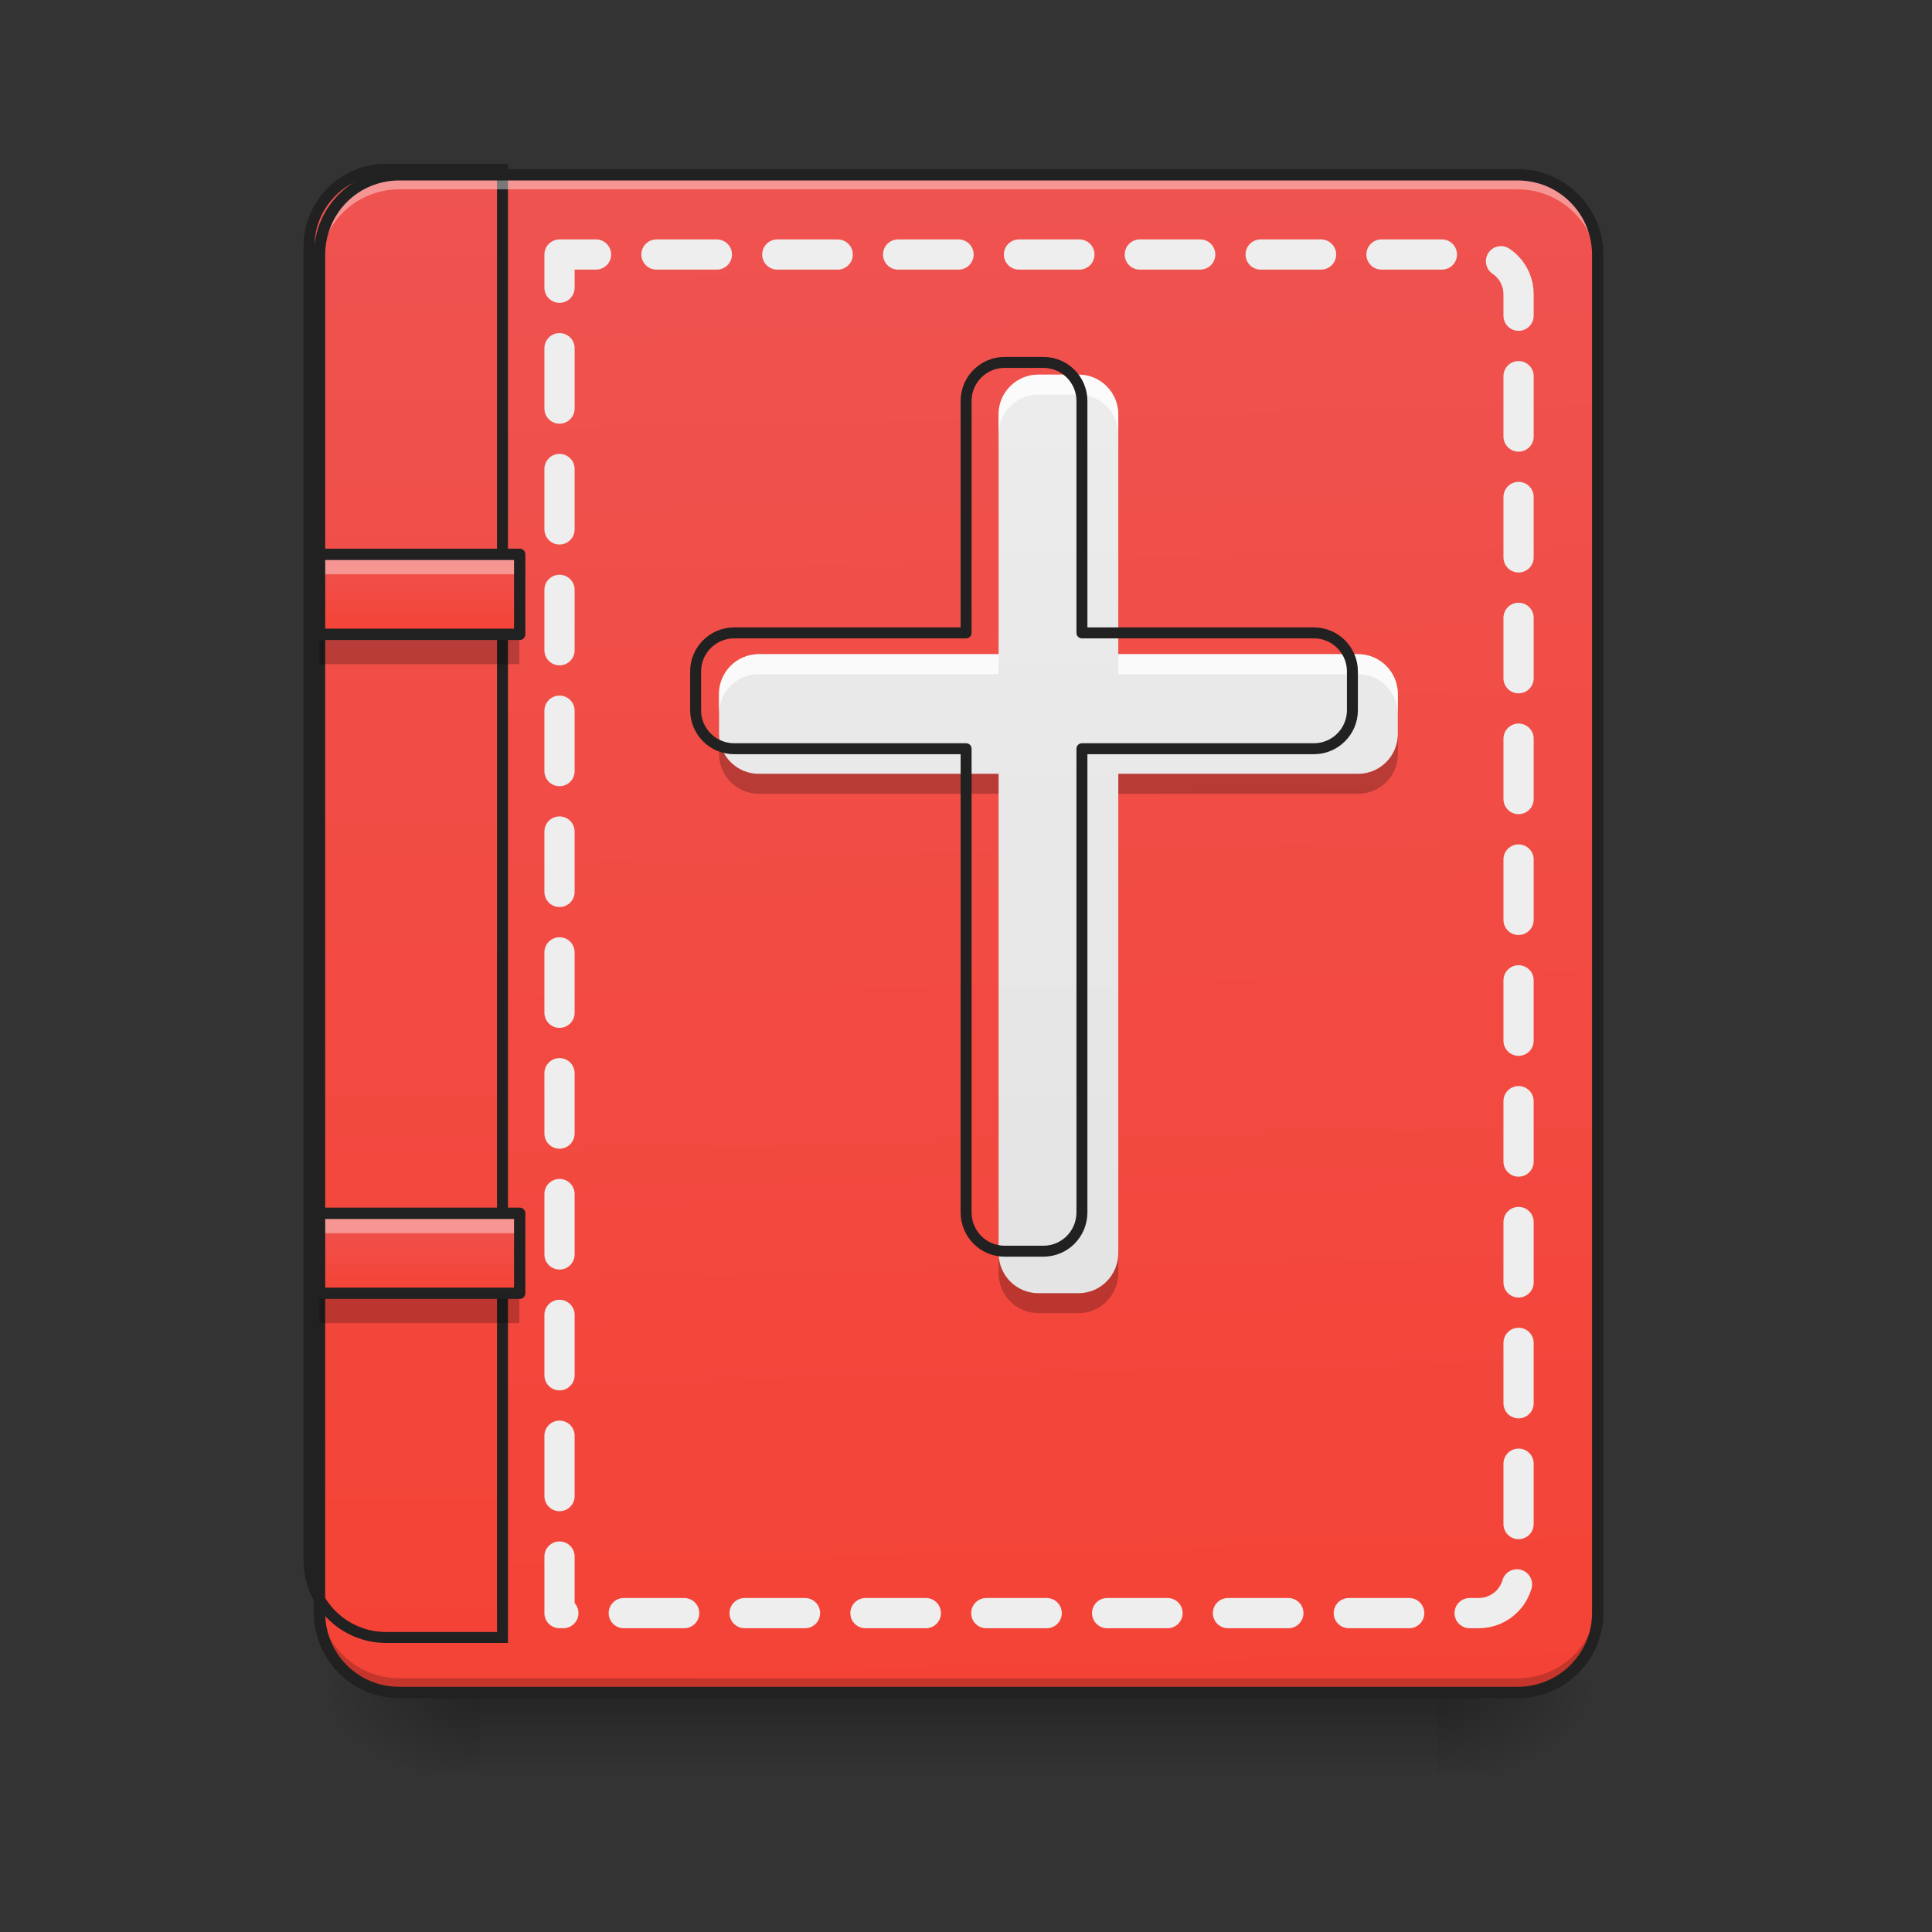 <svg height="22" viewBox="0 0 22 22" width="22" xmlns="http://www.w3.org/2000/svg" xmlns:xlink="http://www.w3.org/1999/xlink"><rect x="0" y="0" width="22" height="22" fill="#333333" stroke="none"/><linearGradient id="a" gradientUnits="userSpaceOnUse" x1="10.915" x2="10.915" y1="19.273" y2="20.183"><stop offset="0" stop-opacity=".275"/><stop offset="1" stop-opacity="0"/></linearGradient><linearGradient id="b"><stop offset="0" stop-opacity=".314"/><stop offset=".222" stop-opacity=".275"/><stop offset="1" stop-opacity="0"/></linearGradient><radialGradient id="c" cx="450.909" cy="189.579" gradientTransform="matrix(0 -.054 -.097 -0 34.475 43.722)" gradientUnits="userSpaceOnUse" r="21.167" xlink:href="#b"/><radialGradient id="d" cx="450.909" cy="189.579" gradientTransform="matrix(-0 .054 .097 0 -12.645 -5.175)" gradientUnits="userSpaceOnUse" r="21.167" xlink:href="#b"/><radialGradient id="e" cx="450.909" cy="189.579" gradientTransform="matrix(-0 -.054 .097 -0 -12.645 43.722)" gradientUnits="userSpaceOnUse" r="21.167" xlink:href="#b"/><radialGradient id="f" cx="450.909" cy="189.579" gradientTransform="matrix(0 .054 -.097 0 34.475 -5.175)" gradientUnits="userSpaceOnUse" r="21.167" xlink:href="#b"/><linearGradient id="g"><stop offset="0" stop-color="#f44336"/><stop offset="1" stop-color="#ef5350"/></linearGradient><linearGradient id="h" gradientTransform="matrix(.052 0 0 .149 -4.025 23.128)" gradientUnits="userSpaceOnUse" x1="306.917" x2="305.955" xlink:href="#g" y1="-25.792" y2="-141.415"/><linearGradient id="i" gradientTransform="matrix(4.556 0 0 13.146 -353.973 2034.18)" gradientUnits="userSpaceOnUse" x1="165.485" x2="165.485" xlink:href="#g" y1="-25.792" y2="-141.415"/><linearGradient id="j" gradientUnits="userSpaceOnUse" x1="11.825" x2="11.825" y1="19.273" y2="1.991"><stop offset="0" stop-color="#e0e0e0"/><stop offset="1" stop-color="#eee"/></linearGradient><linearGradient id="k" gradientUnits="userSpaceOnUse" x1="4.548" x2="4.548" xlink:href="#g" y1="7.221" y2="6.312"/><linearGradient id="l" gradientUnits="userSpaceOnUse" x1="4.548" x2="4.548" xlink:href="#g" y1="14.725" y2="13.816"/><path d="m5.457 19.273h10.914v.91h-10.914zm0 0" fill="url(#a)"/><path d="m16.371 19.273h1.82v-.91h-1.82zm0 0" fill="url(#c)"/><path d="m5.457 19.273h-1.82v.91h1.82zm0 0" fill="url(#d)"/><path d="m5.457 19.273h-1.82v-.91h1.82zm0 0" fill="url(#e)"/><path d="m16.371 19.273h1.82v.91h-1.82zm0 0" fill="url(#f)"/><path d="m4.547 1.992h12.734c.504 0 .91.406.91.91v15.461c0 .504-.406.91-.91.91h-12.734c-.5 0-.91-.406-.91-.91v-15.461c0-.504.41-.91.91-.91zm0 0" fill="url(#h)"/><path d="m399.905 175.216c-44.319 0-80.05 35.73-80.05 80.05v1359.813c0 44.319 35.73 80.05 80.05 80.05h120.246v-1519.912zm0 0" fill="url(#i)" stroke="#212121" stroke-linecap="round" stroke-width="11.339" transform="scale(.011)"/><path d="m4.547 19.223c-.504 0-.91-.406-.91-.91v-.113c0 .504.406.91.91.91h12.734c.504 0 .91-.406.91-.91v.113c0 .504-.406.91-.91.91zm0 0" fill-opacity=".196"/><path d="m4.547 2.043c-.504 0-.91.406-.91.91v.113c0-.504.406-.91.91-.91h12.734c.504 0 .91.406.91.91v-.113c0-.504-.406-.91-.91-.91zm0 0" fill="#fff" fill-opacity=".392"/><path d="m4.547 1.926c-.539 0-.973.438-.973.977v15.461c0 .539.434.973.973.973h12.734c.539 0 .977-.434.977-.973v-15.461c0-.539-.438-.977-.977-.977zm0 .129h12.734c.469 0 .848.375.848.848v15.461c0 .469-.379.844-.848.844h-12.734c-.469 0-.844-.375-.844-.844v-15.461c0-.473.375-.848.844-.848zm0 0" fill="#212121"/><path d="m11.824 4.266c-.25 0-.453.203-.453.453v2.73h-2.73c-.25 0-.453.203-.453.453v.457c0 .25.203.453.453.453h2.73v5.457c0 .254.203.457.453.457h.457c.25 0 .453-.203.453-.457v-5.457h2.73c.25 0 .453-.203.453-.453v-.457c0-.25-.203-.453-.453-.453h-2.73v-2.73c0-.25-.203-.453-.453-.453zm0 0" fill="url(#j)"/><path d="m11.824 4.266c-.25 0-.453.203-.453.453v.227c0-.25.203-.453.453-.453h.457c.25 0 .453.203.453.453v-.227c0-.25-.203-.453-.453-.453zm-3.184 3.184c-.25 0-.453.203-.453.453v.227c0-.25.203-.453.453-.453h2.73v-.227zm4.094 0v.227h2.73c.25 0 .453.203.453.453v-.227c0-.25-.203-.453-.453-.453zm0 0" fill="#fff" fill-opacity=".784"/><path d="m8.188 8.359v.227c0 .25.203.453.453.453h2.73v-.227h-2.73c-.25 0-.453-.203-.453-.453zm7.73 0c0 .25-.203.453-.453.453h-2.73v.227h2.73c.25 0 .453-.203.453-.453zm-4.547 5.91v.227c0 .254.203.457.453.457h.457c.25 0 .453-.203.453-.457v-.227c0 .254-.203.457-.453.457h-.457c-.25 0-.453-.203-.453-.457zm0 0" fill-opacity=".235"/><path d="m1039.958 375.168c-21.988 0-39.853 17.865-39.853 39.853v240.149h-240.149c-21.988 0-39.853 17.865-39.853 39.853v40.197c0 21.988 17.865 39.853 39.853 39.853h240.149v479.954c0 22.331 17.865 40.197 39.853 40.197h40.197c21.988 0 39.853-17.865 39.853-40.197v-479.954h240.149c21.988 0 39.853-17.865 39.853-39.853v-40.197c0-21.988-17.865-39.853-39.853-39.853h-240.149v-240.149c0-21.988-17.865-39.853-39.853-39.853zm0 0" fill="none" stroke="#212121" stroke-linecap="round" stroke-linejoin="round" stroke-width="11.339" transform="scale(.011)"/><path d="m148.168-147.461v359.784h243.431c5.818 0 10.544-4.727 10.544-10.544v-338.695c0-5.909-4.727-10.544-10.544-10.544zm0 0" style="fill:none;stroke-width:8;stroke-linecap:round;stroke-linejoin:round;stroke:#eee;stroke-dasharray:16 16;stroke-dashoffset:7.2" transform="matrix(.043 0 0 .043 0 9.239)"/><path d="m3.637 6.312h2.277v.91h-2.277zm0 0" fill="url(#k)"/><path d="m3.637 7.223v.34h2.277v-.34zm0 0" fill-opacity=".235"/><path d="m3.637 6.312v.227h2.277v-.227zm0 0" fill="#fff" fill-opacity=".392"/><path d="m84.628-20.48h52.995v21.18h-52.995zm0 0" fill="none" stroke="#212121" stroke-linecap="round" stroke-linejoin="round" stroke-width="3" transform="matrix(.043 0 0 .043 0 7.193)"/><path d="m3.637 13.816h2.277v.91h-2.277zm0 0" fill="url(#l)"/><path d="m3.637 14.727v.34h2.277v-.34zm0 0" fill-opacity=".235"/><path d="m3.637 13.816v.227h2.277v-.227zm0 0" fill="#fff" fill-opacity=".392"/><path d="m84.628-20.486h52.995v21.18h-52.995zm0 0" fill="none" stroke="#212121" stroke-linecap="round" stroke-linejoin="round" stroke-width="3" transform="matrix(.043 0 0 .043 0 14.697)"/></svg>